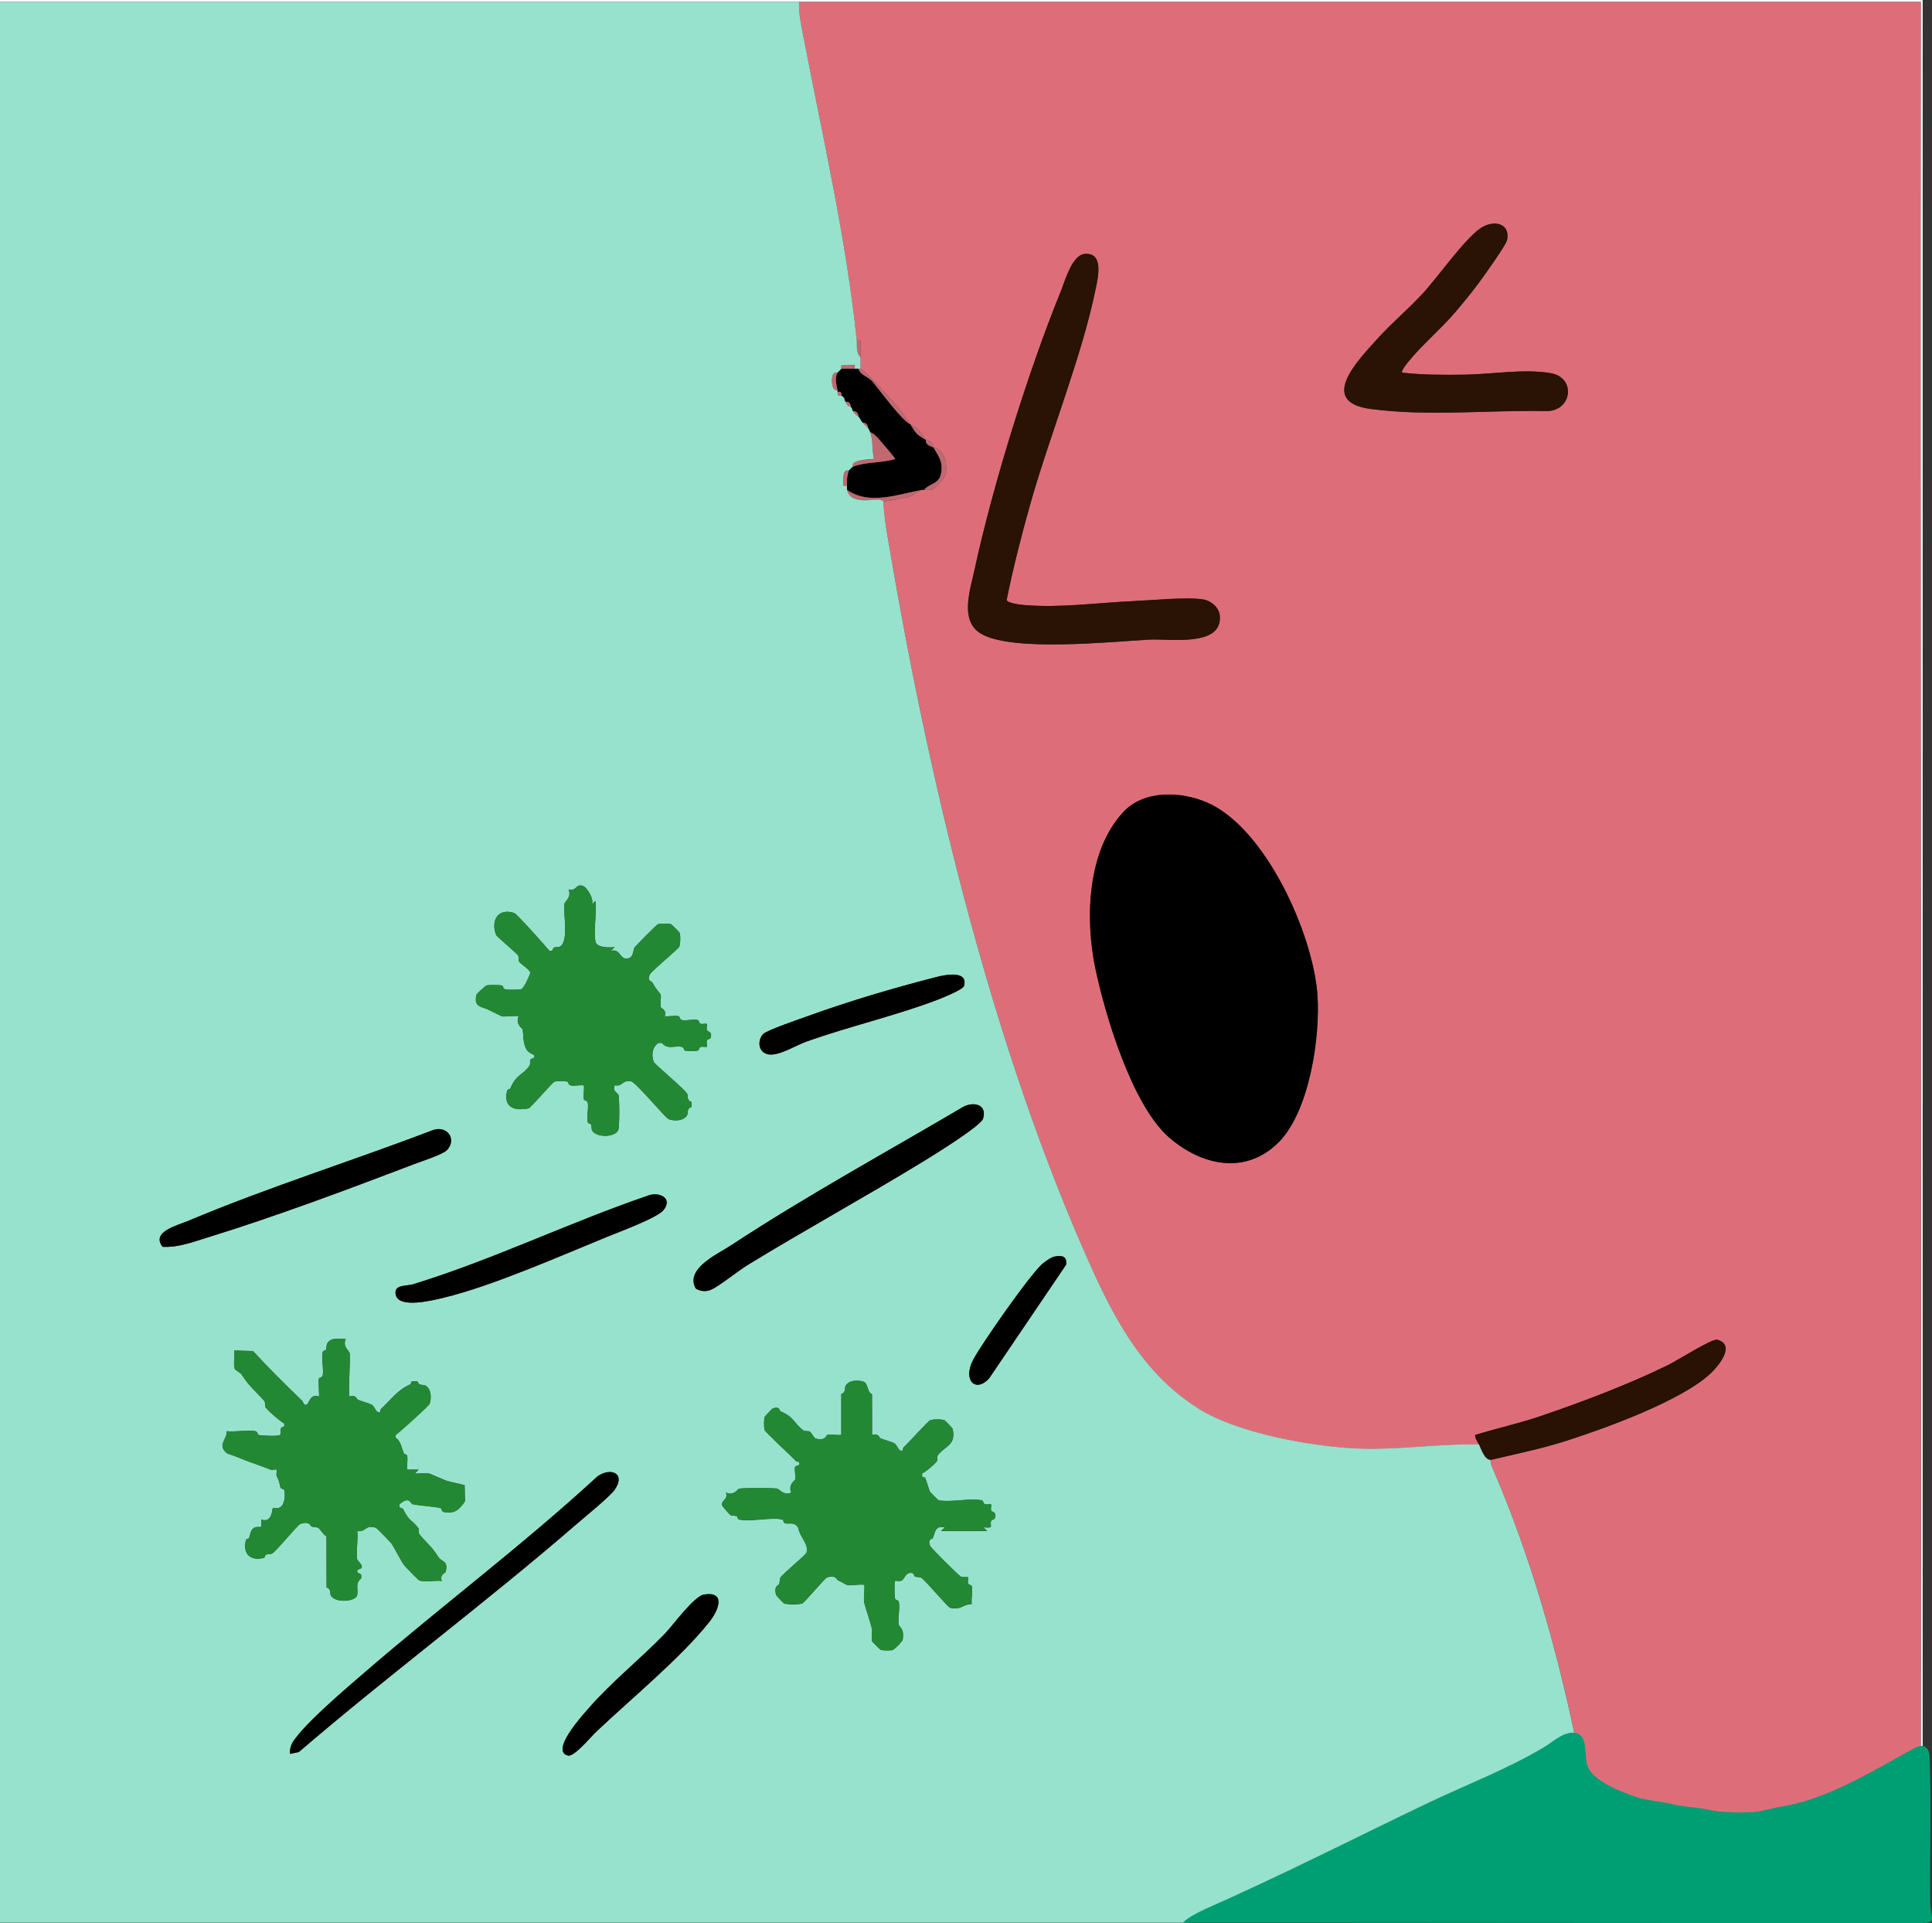 <?xml version="1.0" encoding="UTF-8"?>
<svg id="Layer_1" data-name="Layer 1" xmlns="http://www.w3.org/2000/svg" viewBox="0 0 46.741 46.517">
  <rect x="0" y="0" width="46.741" height="46.517" fill="#333333" stroke="none"/>
  <defs>
    <style>
      .cls-1 {
        fill: #291103;
      }

      .cls-2 {
        fill: #009e73;
      }

      .cls-3 {
        fill: #dd6e79;
      }

      .cls-4 {
        fill: #2a1204;
      }

      .cls-5 {
        fill: #fefefe;
      }

      .cls-6 {
        fill: #c06971;
      }

      .cls-7 {
        fill: #238833;
      }

      .cls-8 {
        fill: #97e2cd;
      }
    </style>
  </defs>
  <path class="cls-6" d="M20.539,11.385c-.044.123-.051.242-.046.372h-.093c0-.099-.013-.261.043-.343.03-.044.092-.024.096-.029Z"/>
  <path class="cls-6" d="M20.725,8.225h.093c0,.139,0,.279,0,.418-.118-.111-.079-.279-.093-.418Z"/>
  <path class="cls-6" d="M20.353,8.922c.007-.007-.016-.067.006-.085l.32-.008v.093c-.108-.004-.218.003-.326,0Z"/>
  <path class="cls-6" d="M20.772,10.084c-.025-.029-.044.008-.139-.139.094-.005.138.047.139.139Z"/>
  <path class="cls-6" d="M20.586,9.851c-.059-.052-.047.037-.139-.139.093-.005.139.047.139.139Z"/>
  <path class="cls-6" d="M21.004,10.363c-.012-.015-.072-.057-.139-.139.093-.005.139.046.139.139Z"/>
  <g>
    <path class="cls-5" d="M0,.046v-.046h46.515v46.515h-.046c.001-1.393-.002-2.789,0-4.182.018-14.095-.014-28.192,0-42.287h-27.138c-6.443.001-12.888,0-19.331,0Z"/>
    <path class="cls-3" d="M46.469.046h-27.138c-.009.284.053.568.106.846.465,2.413,1.036,4.885,1.288,7.333h.093c0,.139,0,.279,0,.418v.279c.104.035.522.504.632.622.249.266.37.408.576.725.232.117.246.191.371.372.035.02.091.004.143.067.037.044.029.095.043.119.012.009.06.002.093.023.222.141.284.521.141.745-.009.015-.23.234-.246.241-.074.033-.146.003-.22.013-.015.002-.031-.002-.046,0l-.314.174c-.22.024-.39.089-.615.105.006.298.056.602.105.894.948,5.633,2.406,11.836,4.673,17.074.669,1.546,1.378,3.062,2.847,3.985.934.587,2.681.904,3.782.958,1.006.05,1.995-.119,2.999-.095-.035-.077-.098-.143-.093-.232.517-.16,1.057-.278,1.569-.452,1.004-.341,2.173-.782,3.119-1.25.197-.097,1.048-.635,1.168-.603.464.122.023.646-.163.819-.707.66-2.531,1.32-3.485,1.626-.605.194-1.219.318-1.836.463-.002.11.051.205.093.302.875,2.049,1.491,4.203,1.952,6.39.033.089.185.128.185.139v.744s.064-.013.082.009l.012.175c.199-.06.203.117.292.172.129.08.865.368.946.386.222.05.567.046.773.095.038.009.012.084.098.095.188.025.473-.043.645-.002.037.009.012.084.098.095.249.033,1.104.033,1.354,0,.086-.012.061-.087.099-.095.223-.053.613-.038.865-.095.034-.008.028-.084.064-.091.897-.197,1.917-.769,2.717-1.213.057-.032.043-.112.132-.089.019-14.095-.014-28.192,0-42.287ZM23.759,15.344c-.557-.302-.293-1.051-.185-1.552.441-2.042,1.301-4.807,2.088-6.741.108-.265.272-.881.582-.909.463-.04.321.566.267.828-.336,1.658-1.121,3.57-1.591,5.241-.213.76-.411,1.529-.567,2.304.026.08.346.114.439.122.869.072,1.739-.056,2.599-.095.446-.019,1.328-.107,1.719-.042.192.032.38.193.399.393.071.768-1.223.552-1.7.579-.944.053-3.27.294-4.051-.128ZM30.932,27.632c-.803.803-1.873.558-2.654-.124-.886-.775-1.536-2.934-1.777-4.078-.252-1.197-.203-2.86.685-3.797.496-.524,1.371-.491,1.995-.23,1.426.596,2.582,3.179,2.691,4.651.075,1.017-.191,2.83-.94,3.579ZM37.431,9.944c-1.426-.032-2.85.135-4.27-.052-1.308-.173-.274-1.213.18-1.715.337-.372.729-.699,1.07-1.068.378-.408.999-1.299,1.394-1.58.316-.225.745-.143.655.28-.026.122-.588.904-.706,1.063-.173.231-.363.461-.55.681-.339.4-.8.788-1.12,1.181-.034.041-.201.246-.162.279.501.057,1.006.056,1.512.049.659-.009,1.421-.147,2.078-.037.618.104.528.903-.081.918Z"/>
    <path class="cls-1" d="M36.06,35.316c-.138.011-.229-.26-.279-.372-.035-.077-.097-.143-.093-.232.517-.161,1.057-.279,1.569-.452,1.004-.341,2.173-.782,3.118-1.25.196-.097,1.047-.635,1.168-.603.464.123.023.646-.163.819-.708.66-2.531,1.32-3.485,1.626-.605.194-1.218.318-1.837.464Z"/>
    <path d="M20.679,8.922c.03.001.065-.005.093,0,.046.166.229.175.35.323.207.254.689.915.904,1.024.146.225.133.231.372.372.004.006-.006.044.015.079.037.065.145.088.171.107.131.226.232.338.183.625-.043.254-.276.238-.415.397-.015.002-.032-.003-.046,0-.59.108-1.268.377-1.812,0-.005-.026.001-.063,0-.093-.004-.13.003-.249.046-.372.037-.041.047-.055.093-.093.328-.125.685-.086,1.022-.186.014-.019-.243-.311-.277-.349-.088-.1-.202-.266-.327-.301-.011-.027-.031-.074-.046-.093,0-.093-.046-.144-.139-.139-.035-.042-.057-.098-.093-.139-.001-.093-.046-.144-.139-.139-.015-.023-.013-.063-.046-.093,0-.092-.046-.145-.139-.139-.032-.062.004-.079-.093-.139.013-.081-.01-.11-.093-.093-.003-.015.003-.031,0-.046-.027-.149-.069-.272,0-.418.035-.039.063-.062.093-.093.108.003.217-.004.325,0Z"/>
    <path class="cls-6" d="M21.05,10.455c.126.035.239.202.327.301.033.038.29.33.277.349-.337.101-.694.061-1.022.186.006-.005-.03-.063.057-.107.113-.057.324-.075.455-.079-.048-.195-.019-.475-.093-.65Z"/>
    <path class="cls-6" d="M22.305,11.85l-.314.174c-.22.023-.39.089-.615.105-.01,0-.06-.04-.113-.039-.232.001-.701.109-.77-.24.544.377,1.222.108,1.812,0Z"/>
    <path class="cls-6" d="M20.818,8.922c.104.035.522.505.632.622.249.266.369.407.576.725.232.117.247.192.372.372.035.021.09.004.143.067.037.044.029.095.043.119.012.009.059.002.093.023.221.141.284.521.141.745-.009.015-.23.234-.246.241-.074.033-.147.003-.22.013.14-.159.372-.143.415-.397.049-.287-.052-.399-.183-.625-.026-.019-.134-.042-.171-.107-.02-.035-.011-.073-.015-.079-.239-.14-.226-.147-.372-.372-.216-.109-.698-.77-.904-1.024-.121-.149-.304-.157-.35-.323.016.003.034-.004.046,0Z"/>
    <path d="M30.932,27.633c-.803.804-1.874.558-2.654-.124-.885-.774-1.536-2.934-1.777-4.078-.252-1.197-.202-2.859.685-3.797.496-.524,1.37-.492,1.995-.23,1.426.596,2.582,3.179,2.691,4.651.075,1.017-.192,2.83-.94,3.579Z"/>
    <path class="cls-4" d="M26.243,6.143c.464-.041.321.565.268.828-.336,1.657-1.121,3.57-1.59,5.24-.214.76-.411,1.529-.567,2.304.026.08.346.114.439.122.87.072,1.739-.056,2.6-.094.445-.02,1.328-.107,1.719-.042.192.032.38.193.399.392.071.768-1.222.552-1.7.579-.944.053-3.271.294-4.05-.128-.557-.302-.293-1.051-.185-1.552.44-2.042,1.3-4.807,2.087-6.742.108-.265.272-.881.582-.908Z"/>
    <path class="cls-4" d="M35.204,7.555c-.338.399-.8.788-1.12,1.181-.034.041-.202.247-.162.279.501.057,1.007.055,1.512.049.659-.009,1.421-.147,2.078-.037.618.103.528.902-.082.918-1.427-.032-2.85.135-4.27-.052-1.308-.172-.274-1.213.18-1.714.337-.372.729-.699,1.07-1.067.378-.409.998-1.299,1.394-1.58.316-.225.745-.142.655.281-.026.122-.588.904-.706,1.063-.172.231-.363.462-.55.682Z"/>
  </g>
  <g>
    <path class="cls-8" d="M19.331.046c-.009.284.053.568.107.846.464,2.413,1.036,4.885,1.288,7.332.014.139-.025.307.093.418v.279c-.012-.004-.03.003-.046,0-.028-.005-.062.001-.093,0v-.093s-.319.008-.319.008c-.022.018,0,.078-.006.085-.03.031-.058.054-.093.093-.004.005-.064-.015-.096.029-.066.093-.051.428.096.389.003.015-.003.032,0,.046.031.165.027.052.093.093.097.06.061.078.093.139.092.177.08.088.139.139.034.03.031.07.046.093.096.148.114.11.139.139.036.041.058.097.093.139.068.082.127.124.139.139.016.019.035.066.046.093.075.175.045.456.093.65-.13.004-.341.021-.455.079-.087.044-.05.102-.057.107-.046.038-.056.052-.093.093-.005.005-.066-.016-.096.029-.056.082-.043.244-.043.343h.093c.001.03-.005.066,0,.093.069.348.538.241.77.24.053,0,.103.04.113.039.007.297.056.602.105.894.947,5.632,2.407,11.835,4.674,17.074.669,1.545,1.377,3.062,2.847,3.984.934.587,2.681.904,3.781.959,1.007.05,1.996-.119,2.999-.095.05.111.141.383.279.372-.001.11.052.205.093.302.875,2.049,1.491,4.203,1.951,6.389-.109.029-.26.022-.358.062-.023.009-.088.134-.121.155-.956.62-2.103,1.034-3.129,1.519-1.847.872-3.644,1.78-5.555,2.591l-.224.18H0V.046c6.443,0,12.888,0,19.331,0ZM14.115,21.436c-.188-.08-.161.137-.36.079.082.19-.089.286-.097.345-.034.263.106.899-.104,1.033-.066.042-.162-.03-.194.109l-.069-.002c-.086-.109-.789-.895-.849-.914-.396-.132-.573.185-.439.532.013.034.462.409.529.491.027.033.003.121.03.157.051.067.26.186.268.271-.031.087-.155.379-.224.392-.079.015-.283.017-.364.006-.086-.011-.061-.087-.098-.096-.068-.016-.289-.014-.365-.004-.029.004-.248.206-.251.223-.066.282.079.284.261.354.028.011.339.171.361.174.077.01.381-.022.398-.004-.085.191.088.293.092.311.038.17-.001.334.109.511.018.029.124.11.17.109.043.11-.059.068-.09.128-.015.029.009.097-.017.135-.153.229-.327.209-.466.556-.006.016-.068.017-.076.048-.099.403.167.502.522.43.044-.009.581-.638.625-.647.068-.014.241-.016.306,0,.038.009.012.084.098.095.094.012.207-.015.306-.004.013.107-.022.24,0,.34.009.037.084.012.096.098.018.137-.034.331-.002.458.008.031.069.032.076.048.022.054.008.118.032.155.114.182.611.16.638-.053.02-.16.021-.636,0-.795-.01-.08-.158-.086-.097-.252.21.035.16-.129.396-.096.116.016.831.89.917.918.144.048.353.04.437-.094.039-.062-.019-.16.108-.202v-.124c-.128-.041-.069-.143-.107-.203-.084-.131-.787-.706-.808-.77-.057-.171-.034-.349.112-.451l.083-.006c.147.168.278.07.468.094.085.011.061.087.098.095.061.014.247.015.308,0,.033-.008.024-.072.068-.09.041-.016.132.013.148-.003.016-.016-.013-.108.003-.148.018-.045.082-.035.091-.066.048-.162-.07-.141-.091-.191-.017-.041.013-.132-.003-.148-.016-.016-.107.013-.148-.003-.044-.018-.035-.082-.068-.09-.106-.026-.253.016-.366.003-.085-.011-.061-.087-.098-.096-.1-.023-.233.014-.34-.001.064-.147-.088-.198-.092-.217-.021-.093.016-.207-.003-.306-.003-.017-.128-.146-.188-.274-.028-.061-.15-.041-.075-.213.032-.073.698-.621.715-.673.027-.08.029-.245.012-.327-.003-.015-.202-.214-.217-.217-.071-.015-.233-.015-.305,0-.04.008-.548.531-.576.57-.021.029-.027.214-.12.249-.243.092-.199-.244-.452-.171l.092-.092c-.119.016-.434.016-.462-.128-.055-.277.036-.693-.003-.988l-.092.092c.078-.115-.108-.413-.197-.45ZM18.463,25.014c-.145.156-.119.437.112.488.253.056.677-.215.93-.305,1.036-.368,2.163-.627,3.171-1.011.124-.047.621-.25.645-.334.111-.385-.454-.272-.645-.223-1.044.266-2.124.585-3.137.952-.187.068-.99.34-1.077.433ZM16.833,31.17c.111.066.238.082.359.033.197-.08.662-.46.889-.598,1.399-.856,2.841-1.646,4.239-2.499.237-.145,1.409-.868,1.464-1.046.103-.338-.219-.419-.474-.288-1.877,1.107-3.796,2.153-5.619,3.35-.345.226-1.124.57-.857,1.049ZM10.813,27.821c.254-.273-.011-.618-.36-.476-1.956.748-3.968,1.375-5.898,2.187-.269.113-.908.265-.621.628.382.021.749-.123,1.108-.233,1.599-.492,3.401-1.166,4.972-1.766.17-.065.701-.237.798-.34ZM15.694,28.915c-1.922.655-3.761,1.555-5.702,2.151-.152.047-.491-.003-.414.268.093.324.912.114,1.156.056,1.164-.278,2.816-1.008,3.961-1.476.278-.114,1.202-.453,1.356-.642.228-.279-.081-.446-.358-.358ZM25.498,30.4c-.075.017-.197.107-.261.157-.278.214-1.511,1.981-1.697,2.345-.253.496.07.794.392.438l1.859-2.745c.034-.214-.109-.237-.292-.196ZM8.365,32.389c-.17.006-.347-.053-.449.109-.023.037-.01.101-.032.155-.006.016-.068.017-.076.048-.037.148.023.39.002.551-.011.086-.087.061-.096.099-.019.083.019.414-.002.432-.188-.089-.249.168-.279.185-.092.054-.086-.048-.127-.087-.405-.389-.805-.785-1.185-1.199l-.453-.014c.017.144-.032.314.014.453.005.014.136.088.157.12.214.327.309.369.558.65.027.031.002.125.03.157.107.123.317.305.449.387l.002.069c-.15.032-.065.141-.1.201-.03.05-.45.023-.519.007-.038-.008-.012-.084-.098-.096-.203-.027-.465.026-.677.004.007.217-.243.336.015.541.115.033.231.08.341.125.223.09.474.17.702.262.041.017.132-.013.148.003s-.013.107.003.148c.053.13.048.08.092.283.008.035.083.028.091.063.031.129.014.381-.13.43-.043.015-.131-.01-.146.005-.017.017-.011.372-.28.277.024.27-.019.146-.148.189-.11.036-.117.18-.147.26-.006.016-.068.017-.076.048-.081.332.101.511.431.431.031-.008.032-.069.048-.076.055-.022.122-.009.156-.031.118-.075.617-.694.677-.714.233-.082.239.045.283.063.055.022.121.009.156.031.043.027.125.171.198.205l.003,1.235c.125.045.069.141.107.203.115.184.604.139.633-.018.031-.171-.06-.268.098-.406l-.002-.09-.095-.052.004-.067c.243-.041,0-.199-.007-.255-.025-.205.025-.464.004-.677.216.031.192-.17.453-.079.025.009.34.337.368.372.052.064.257.464.309.528.028.035.344.363.369.372.139.054.389-.008.546.014-.063-.15.085-.194.092-.218.073-.279-.093-.238-.169-.354-.189-.289-.256-.31-.465-.557-.027-.033-.002-.123-.03-.157-.176-.215-.216-.156-.359-.443-.029-.058-.125-.012-.09-.128.239-.21.267-.011.309-.002.197.044.483.05.68.095.034.008.028.083.063.091.269.064.392-.051.529-.253l-.008-.392c-.137-.039-.288-.062-.424-.102-.057-.017-.403-.172-.44-.181-.099-.024-.234.013-.34-.001l.092-.092h-.279c-.013-.106.023-.241-.001-.34-.008-.031-.069-.031-.076-.048-.049-.12-.089-.333-.202-.38l.002-.069c.1-.073.804-.703.821-.756.048-.143.04-.353-.094-.437-.063-.039-.16.019-.202-.108h-.124c-.03.009-.029.069-.046.076-.307.133-.456.357-.708.594-.022.021-.018.069-.021.071-.093.056-.129-.125-.2-.17-.05-.032-.275-.092-.341-.124-.026-.013-.05-.131-.201-.077-.04-.034.024-.888.003-1.048-.008-.059-.18-.156-.096-.346ZM20.898,33.426c-.148-.046-.35-.044-.436.093-.039.062.018.159-.107.203v.99c-.108.013-.242-.023-.341,0-.031.007-.025.148-.277.09-.04-.009-.102-.142-.142-.168-.041-.027-.121-.003-.156-.03-.245-.185-.213-.316-.557-.465-.021-.009-.016-.137-.19-.063-.013.006-.192.191-.195.205-.015.072-.015.233,0,.305.011.053.661.65.762.757.021.022.069.018.071.021.061.101-.083.086-.093.122-.023.088.022.214,0,.31-.004.017-.177.12-.092.311-.188.083-.287-.089-.346-.097-.13-.017-.817-.021-.924.005-.017.004-.12.176-.311.092.055.183-.106.164-.097.301.002.023.188.231.204.241.035.022.102.009.156.031.016.006.017.068.048.076.269.066.781-.063,1.051.002.035.008.028.083.064.091.131.029.217-.046.324.109.032.229.253.373.2.601-.012.051-.57.507-.633.606-.022.034-.009.102-.031.156-.014.037-.129.03-.075.26.003.014.182.201.195.206.078.03.363.03.441,0,.05-.019.557-.623.603-.634.229-.054.219.057.26.075.083.035.191.104.203.107.12.03.301-.017.432.001.021.021-.02.346,0,.433.031.13.154.482.184.621.021.094-.016.207.003.307.003.015.203.214.218.217.065.014.204.015.27.005.045-.007.25-.211.256-.256.043-.292-.089-.291-.099-.371-.021-.163.038-.401.003-.552-.009-.038-.085-.013-.096-.098-.007-.056-.011-.385.004-.398.013-.012.103.012.148-.003.092-.031.102-.238.285-.183.031.009.03.069.047.077.054.023.121.008.156.031.11.07.647.716.698.727.276.058.307-.085.524-.091-.017-.131.028-.313,0-.432-.008-.033-.072-.024-.09-.068-.016-.041.013-.131-.003-.148-.012-.012-.113.011-.171-.015-.048-.021-.722-.693-.742-.741-.074-.173.054-.168.063-.19.064-.147.047-.307.294-.263l-.092.092h1.115s-.092-.092-.092-.092c.281.031.143-.038.187-.151.018-.045.082-.035.091-.066.047-.165-.071-.141-.091-.191-.016-.041.013-.132-.003-.148s-.107.013-.148-.003c-.044-.018-.035-.082-.068-.09-.269-.066-.762.056-1.049-.003-.014-.003-.197-.186-.205-.198-.036-.058-.088-.274-.122-.344-.007-.015-.05-.014-.071-.019l-.006-.086c.105-.054.284-.208.356-.294.027-.033.002-.123.03-.157.193-.234.438-.232.355-.632-.003-.014-.182-.201-.196-.205-.089-.03-.259-.03-.348,0-.044.014-.545.566-.642.657-.022.021-.018.069-.021.071-.093.056-.129-.125-.2-.17-.05-.032-.275-.092-.341-.124-.026-.013-.05-.131-.201-.077l-.002-.989c-.113-.032-.097-.265-.197-.296ZM7.017,42.426l.211-.044c2.196-1.885,4.525-3.615,6.713-5.508.198-.172.813-.671.929-.837.276-.397-.092-.55-.416-.323-1.804,1.662-3.772,3.135-5.626,4.737-.352.304-1.683,1.425-1.79,1.789-.018.062-.03.122-.022.187ZM14.425,41.889c.832-.789,2.06-1.798,2.746-2.669.21-.267.398-.73-.137-.649-.244.037-.752.745-.954.953-.601.62-1.296,1.17-1.861,1.823-.132.152-.914,1.011-.479,1.119.152.037.549-.45.684-.577Z"/>
    <path class="cls-2" d="M38.141,41.922c.232.071.204.401.23.603.017.187.069.299.169.398.263.257.646.401.995.53.321.113.652.116.98.201.252.055.535.065.77.112.322.077.629.079.98.072.27.003.518-.073.768-.128,1.121-.152,2.279-.873,3.265-1.416.157-.081.33-.126.383.155.045,1.195.004,2.412.018,3.611.018.352.155.458-.183.456-1.216.008-16.421-.01-17.876-.006-.015,0-.017-.008.001-.027.131-.113.327-.214.493-.293.913-.405,1.82-.831,2.716-1.267.917-.443,1.829-.898,2.75-1.335.901-.426,1.88-.804,2.744-1.318.239-.141.496-.405.787-.35l.011.003Z"/>
    <path class="cls-7" d="M20.898,33.426c.1.031.084.264.197.296l.002.989c.151-.054.175.064.201.077.066.033.291.092.341.124.071.045.107.225.2.17.003-.002-.001-.05.021-.071.097-.091.598-.643.642-.657.089-.03.259-.03.348,0,.013.004.193.192.196.205.083.399-.162.398-.355.632-.027.033-.003.124-.03.157-.072.086-.251.24-.356.294l.006.086c.021.005.064.004.071.019.034.07.087.286.122.344.007.012.191.196.205.198.287.059.781-.063,1.049.003.033.008.024.072.068.09.041.016.132-.013.148.003s-.013.107.003.148c.02.05.138.026.091.191-.009.031-.073.021-.091.066-.045.113.094.182-.187.151l.092.092h-1.115s.092-.092.092-.092c-.247-.043-.23.116-.294.263-.009.021-.137.017-.063.19.021.048.694.72.742.741.058.026.159.003.171.015.016.017-.013.107.003.148.018.044.082.035.09.068.029.119-.016.301,0,.432-.216.006-.247.149-.524.091-.051-.011-.589-.656-.698-.727-.036-.023-.102-.007-.156-.031-.017-.007-.016-.067-.047-.077-.183-.055-.192.152-.285.183-.044.015-.135-.009-.148.003-.015.013-.011.342-.004.398.011.086.087.061.096.098.035.151-.024.389-.003.552.01.079.142.079.099.371-.007.045-.211.25-.256.256-.067.01-.205.009-.27-.005-.015-.003-.215-.202-.218-.217-.019-.1.018-.212-.003-.307-.03-.139-.153-.492-.184-.621-.021-.087.02-.412,0-.433-.131-.018-.312.029-.432-.001-.012-.003-.12-.072-.203-.107-.041-.018-.031-.129-.26-.075-.046.011-.553.615-.603.634-.078.03-.363.03-.441,0-.013-.005-.192-.192-.195-.206-.054-.23.06-.224.075-.26.021-.055.009-.122.031-.156.063-.099.621-.554.633-.606.054-.229-.167-.372-.2-.601-.107-.155-.193-.08-.324-.109-.035-.008-.029-.083-.064-.091-.27-.065-.782.064-1.051-.002-.031-.008-.032-.069-.048-.076-.055-.022-.121-.008-.156-.031-.017-.011-.203-.218-.204-.241-.009-.137.152-.119.097-.301.191.084.293-.088.311-.092.107-.026.793-.022.924-.005.059.008.158.18.346.097-.085-.191.088-.293.092-.311.022-.097-.023-.222,0-.31.009-.036.153-.021.093-.122-.002-.003-.05.001-.071-.021-.102-.107-.751-.704-.762-.757-.015-.071-.015-.233,0-.305.003-.014.182-.2.195-.205.173-.074.169.054.19.063.344.149.312.28.557.465.035.027.115.003.156.03.04.026.102.159.142.168.252.059.246-.082.277-.09.099-.023.234.013.34,0v-.99c.126-.045.07-.142.109-.203.086-.137.288-.139.436-.093Z"/>
    <path class="cls-7" d="M8.365,32.389c-.083.189.089.286.096.346.021.16-.043,1.014-.003,1.048.151-.054.175.064.201.077.066.033.291.092.341.124.071.045.107.225.2.17.003-.002-.001-.05.021-.071.252-.237.401-.461.708-.594.017-.007.016-.068.046-.076h.124c.041.127.139.069.202.108.134.085.142.294.094.437-.018.053-.722.683-.821.756l-.002.069c.113.047.153.259.202.38.007.016.068.017.076.048.024.099-.012.233.001.339h.279s-.092.092-.092.092c.106.015.241-.022.34.001.037.009.383.164.44.181.136.04.286.063.424.102l.008.392c-.137.202-.26.317-.529.253-.035-.008-.029-.083-.063-.091-.197-.044-.483-.051-.68-.095-.042-.009-.07-.208-.309.002-.035.116.06.07.09.128.143.287.183.228.359.443.027.033.003.124.03.157.208.248.276.268.465.557.076.117.243.075.169.354-.006.024-.154.067-.092.218-.157-.022-.407.04-.546-.014-.024-.009-.341-.338-.369-.372-.052-.065-.257-.464-.309-.528-.028-.035-.344-.363-.368-.372-.26-.091-.237.11-.453.079.021.213-.029.471-.004.677.007.055.25.214.007.255l-.004.067.095.052.002.09c-.159.138-.067.235-.098.406-.029.158-.517.203-.633.018-.039-.062.017-.158-.107-.203l-.003-1.235c-.073-.033-.156-.178-.198-.205-.035-.022-.101-.009-.156-.031-.044-.017-.049-.145-.283-.063-.059.021-.559.639-.677.714-.034.022-.102.009-.156.031-.016.006-.017.068-.048.076-.33.081-.512-.099-.431-.431.008-.031.07-.032.076-.048.03-.081.037-.224.147-.26.129-.043.172.081.148-.189.269.095.263-.26.28-.277.015-.015.103.01.146-.005.144-.049.161-.301.13-.43-.008-.035-.083-.028-.091-.063-.044-.203-.039-.153-.092-.283-.017-.041.013-.132-.003-.148s-.107.013-.148-.003c-.228-.092-.479-.171-.702-.262-.11-.045-.226-.092-.341-.125-.258-.205-.008-.324-.015-.541.212.022.473-.031.677-.004.086.011.061.087.098.096.069.015.49.042.519-.007.035-.059-.049-.168.1-.201l-.002-.069c-.132-.082-.342-.264-.449-.387-.027-.032-.003-.126-.03-.157-.249-.282-.343-.324-.558-.65-.021-.032-.152-.106-.157-.12-.046-.139.003-.309-.014-.453l.453.014c.38.413.78.81,1.185,1.199.041.039.035.141.127.087.03-.017.091-.274.279-.185.021-.019-.018-.35.002-.432.009-.038.084-.012.096-.099.021-.162-.039-.403-.002-.551.008-.031.069-.032.076-.048.022-.054.008-.118.032-.155.102-.161.279-.103.449-.109Z"/>
    <path class="cls-7" d="M14.115,21.436c.089.038.276.335.197.45l.092-.092c.039.295-.052.711.003.988.028.144.343.144.462.128l-.092.092c.253-.073.21.263.452.171.093-.035.099-.22.12-.249.029-.04.536-.562.576-.57.071-.015.233-.015.305,0,.015.003.214.202.217.217.017.082.015.246-.012.327-.017.052-.684.601-.715.673-.075.172.046.152.075.213.06.129.185.257.188.274.019.1-.019.213.003.306.005.02.156.07.092.217.107.015.239-.022.34.001.037.009.013.085.098.096.113.014.26-.029.366-.003.033.008.024.072.068.09.041.016.132-.013.148.003.016.016-.013.108.003.148.02.05.139.029.091.191-.009.031-.072.021-.091.066-.017.041.013.132-.003.148-.016.016-.107-.013-.148.003-.044.018-.035.082-.068.09-.061.015-.246.014-.308,0-.037-.009-.013-.085-.098-.095-.19-.023-.32.074-.468-.094l-.083.006c-.147.102-.169.28-.112.451.021.063.723.638.808.77.038.06-.021.162.107.203v.124c-.127.041-.069.139-.108.202-.084.134-.293.142-.437.094-.086-.029-.801-.902-.917-.918-.236-.033-.186.132-.396.096-.061.167.087.172.097.252.02.158.019.635,0,.795-.026.213-.523.234-.638.053-.023-.037-.01-.101-.032-.155-.007-.016-.068-.017-.076-.048-.032-.128.02-.321.002-.458-.011-.086-.087-.061-.096-.098-.023-.1.012-.233,0-.34-.098-.011-.211.016-.306.004-.086-.011-.061-.087-.098-.095-.066-.015-.239-.013-.306,0-.044.009-.581.638-.625.647-.355.072-.621-.028-.522-.43.008-.031.069-.032.076-.048.139-.348.313-.328.466-.556.026-.038.002-.107.017-.135.03-.06.133-.019.09-.128-.046.001-.152-.08-.17-.109-.11-.177-.071-.341-.109-.511-.004-.017-.177-.12-.092-.311-.017-.018-.322.014-.398.004-.022-.003-.333-.163-.361-.174-.182-.069-.328-.072-.261-.354.004-.016.223-.219.251-.223.076-.01.296-.012.365.004.038.009.012.084.098.096.081.011.285.01.364-.006.069-.013.193-.305.224-.392-.008-.085-.217-.204-.268-.271-.027-.036-.003-.123-.03-.157-.067-.082-.516-.457-.529-.491-.134-.347.043-.664.439-.532.06.02.763.805.849.914l.069.002c.032-.139.129-.068.194-.109.211-.134.07-.77.104-1.033.008-.06.179-.155.097-.345.2.059.172-.159.36-.079Z"/>
    <path d="M16.833,31.17c-.267-.479.513-.823.857-1.049,1.823-1.197,3.741-2.243,5.619-3.35.255-.131.577-.051.474.288-.054.179-1.227.902-1.464,1.046-1.398.853-2.84,1.643-4.239,2.499-.227.139-.691.518-.889.598-.121.049-.248.033-.359-.033Z"/>
    <path d="M7.017,42.426c-.009-.065.003-.124.022-.187.106-.364,1.438-1.485,1.79-1.789,1.854-1.601,3.821-3.075,5.626-4.737.324-.227.692-.074.416.323-.116.166-.73.665-.929.837-2.188,1.894-4.517,3.624-6.713,5.508l-.211.044Z"/>
    <path d="M10.813,27.821c-.096.104-.628.276-.798.34-1.571.6-3.373,1.274-4.972,1.766-.36.111-.727.254-1.108.233-.287-.362.352-.514.621-.628,1.93-.813,3.942-1.44,5.898-2.187.348-.142.613.203.36.476Z"/>
    <path d="M15.694,28.915c.276-.089.586.079.358.358-.154.188-1.078.528-1.356.642-1.145.468-2.797,1.198-3.961,1.476-.243.058-1.063.268-1.156-.056-.077-.271.261-.221.414-.268,1.94-.596,3.78-1.496,5.702-2.151Z"/>
    <path d="M14.425,41.889c-.134.127-.532.614-.684.577-.435-.107.347-.966.479-1.119.565-.653,1.26-1.203,1.861-1.823.202-.208.709-.916.954-.953.535-.081.347.382.137.649-.686.871-1.914,1.88-2.746,2.669Z"/>
    <path d="M18.463,25.014c.087-.093.889-.365,1.077-.433,1.013-.367,2.093-.686,3.137-.952.191-.049.756-.161.645.223-.024.084-.522.287-.645.334-1.009.383-2.136.642-3.171,1.011-.253.09-.677.361-.93.305-.231-.051-.258-.332-.112-.488Z"/>
    <path d="M25.498,30.4c.183-.041.326-.018.292.196l-1.859,2.745c-.322.356-.644.058-.392-.438.186-.365,1.42-2.131,1.697-2.345.065-.05.187-.14.261-.157Z"/>
    <path class="cls-6" d="M20.26,9.015c-.069.147-.027.269,0,.418-.147.039-.162-.296-.096-.389.032-.045.092-.024.096-.029Z"/>
    <path class="cls-6" d="M20.26,9.48c.083-.017.106.012.093.093-.066-.041-.062.072-.093-.093Z"/>
  </g>
</svg>